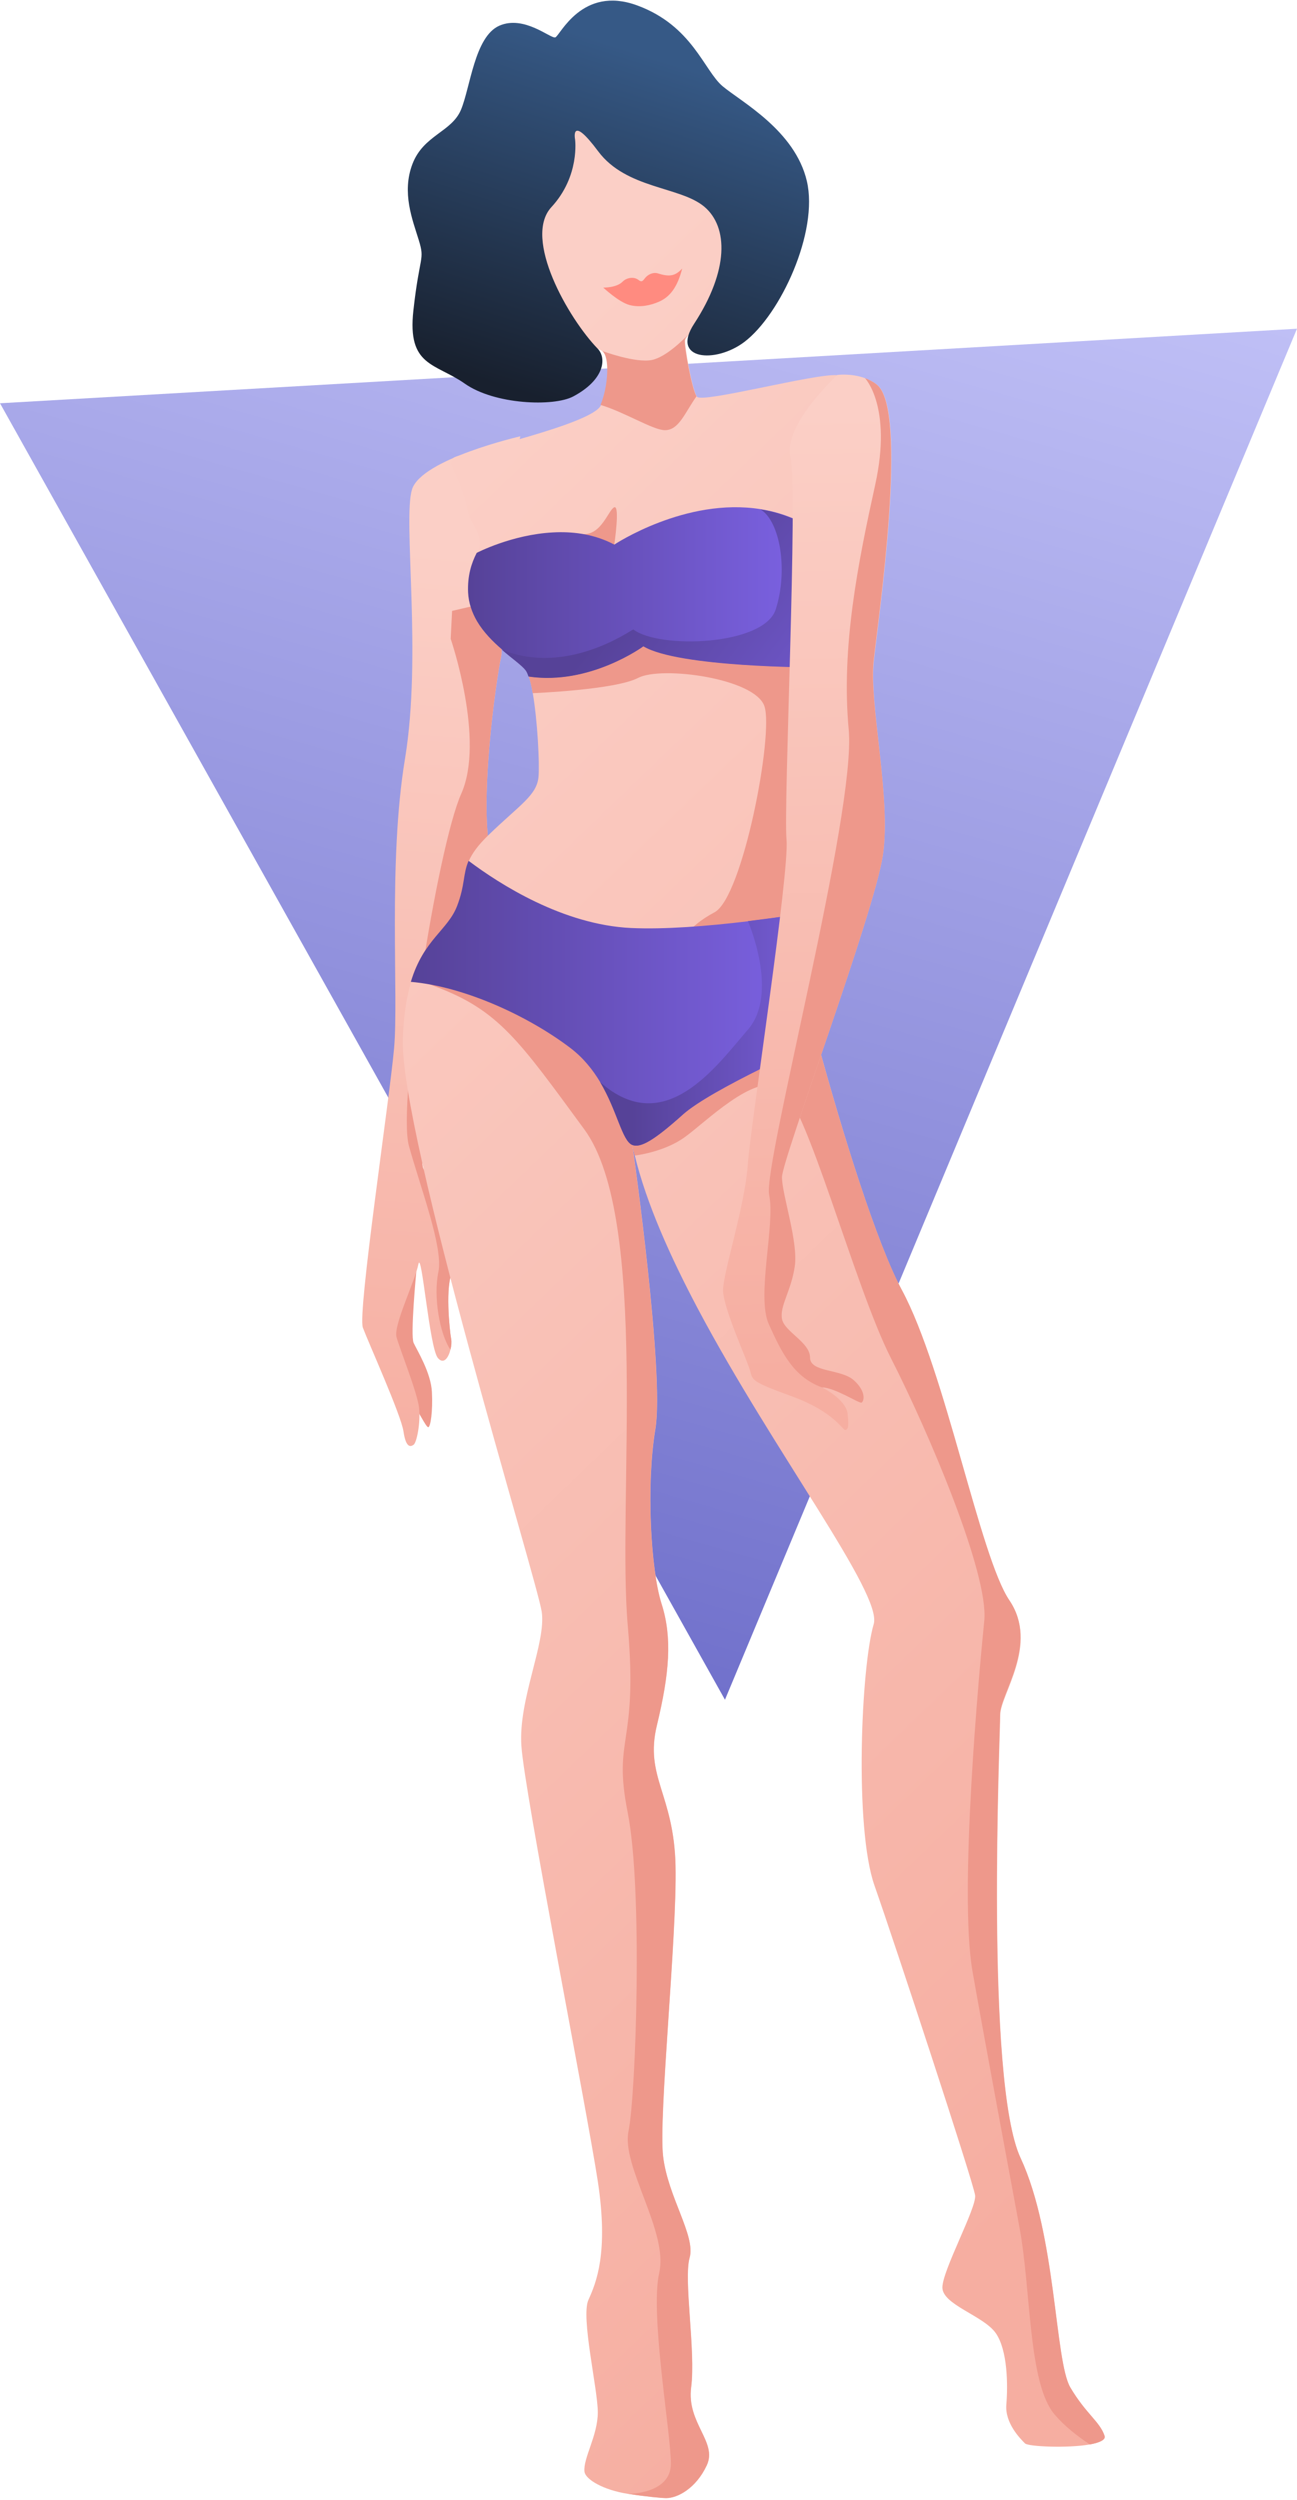<svg width="231" height="445" viewBox="0 0 231 445" fill="none" xmlns="http://www.w3.org/2000/svg">
<path d="M129.119 302.555L64.56 187.157L0 71.781L115.489 65.158L231 58.512L180.048 180.533L129.119 302.555Z" fill="url(#paint0_linear)"/>
<path d="M74.144 226.399C74.144 226.399 73.059 237.679 73.669 239.035C74.302 240.391 76.766 244.347 76.925 247.783C77.106 251.219 76.676 254.045 76.269 254.045C75.862 254.045 74.415 250.925 73.466 249.772C72.517 248.62 68.651 236.119 68.651 236.119L70.844 226.399H74.144Z" fill="#EE988B"/>
<path d="M89.244 116.946C88.408 120.698 85.062 143.868 87.572 152.797C90.081 161.726 73.127 204.065 75.433 208.089C77.738 212.112 82.011 223.935 80.632 226.286C79.23 228.637 80.067 236.842 80.361 238.379C80.451 238.854 80.406 239.555 80.225 240.233C79.886 241.657 79.027 242.946 77.987 241.725C76.472 239.917 75.071 222.149 74.506 225.065C73.941 227.981 70.053 235.893 70.618 237.995C71.183 240.075 74.37 247.987 74.641 250.631C74.913 253.276 74.234 256.735 73.669 257.164C73.104 257.571 72.29 257.729 71.861 254.791C71.431 251.852 65.6 238.945 64.627 236.322C63.655 233.678 69.352 195.905 70.188 186.591C71.025 177.278 69.081 153.52 72.132 135.052C75.184 116.584 71.725 92.555 73.376 87.13C75.048 81.704 92.68 77.658 92.68 77.658C92.68 77.658 88.091 95.267 88.928 106.773C89.312 111.769 89.493 115.793 89.244 116.946Z" fill="url(#paint1_linear)"/>
<path d="M89.244 116.946C88.408 120.698 85.062 143.868 87.571 152.797C90.081 161.726 73.127 204.065 75.433 208.089C77.738 212.113 82.011 223.935 80.632 226.286C79.23 228.637 80.067 236.842 80.361 238.379C80.451 238.854 80.406 239.555 80.225 240.233C78.303 237.498 77.151 230.739 78.077 226.421C78.982 222.104 74.935 211.57 72.833 203.975C70.731 196.38 77.874 150.876 82.146 141.291C86.441 131.707 80.27 113.713 80.27 113.713L80.519 108.74L88.95 106.773C89.312 111.769 89.493 115.793 89.244 116.946Z" fill="#EE988B"/>
<path d="M194.109 435.11C190.153 435.811 183.123 435.495 182.558 434.93C181.721 434.093 178.941 431.313 179.235 427.99C179.506 424.667 179.506 418.27 177.291 415.218C175.076 412.166 167.842 410.222 167.842 407.171C167.842 404.119 173.945 392.997 173.674 390.782C173.403 388.567 159.365 345.911 155.748 335.626C152.132 325.341 153.375 296.587 155.613 289.082C157.195 283.702 137.868 258.52 124.327 233.022C119.354 223.641 115.15 214.237 113.07 205.738V205.693C112.912 205.082 112.776 204.472 112.641 203.862C112.867 205.444 118.36 244.551 116.732 254.339C115.059 264.33 115.896 279.385 117.84 285.488C119.784 291.569 119.219 297.966 117.003 307.144C114.788 316.321 120.055 319.373 120.326 332.145C120.598 344.917 117.275 376.586 118.111 383.82C118.947 391.031 123.943 397.993 122.835 401.881C121.728 405.769 123.943 418.541 123.107 424.938C122.27 431.335 127.831 434.658 125.887 438.84C123.943 442.999 120.62 444.672 118.676 444.672C117.885 444.672 115.037 444.401 111.963 443.926C107.374 443.226 104.254 441.304 104.096 439.948C103.825 437.597 106.47 433.551 106.47 429.391C106.47 425.232 103.418 412.438 104.797 409.386C106.176 406.334 108.414 401.045 106.47 388.273C104.525 375.501 93.404 319.102 92.861 310.761C92.296 302.419 97.314 292.428 96.478 286.867C95.642 281.306 71.183 201.85 71.748 184.896C71.884 180.601 72.449 177.346 73.218 174.792C73.331 174.385 73.466 174.023 73.602 173.639C74.642 170.745 75.953 168.801 77.241 167.196C78.937 165.094 80.587 163.557 81.468 161.251C82.892 157.522 82.486 155.578 83.503 153.249C84.068 151.961 85.04 150.537 87.029 148.615C92.59 143.235 95.642 141.562 95.913 138.24C96.116 135.843 95.732 128.293 94.896 123.411C94.692 122.213 94.466 121.195 94.195 120.427C94.037 119.952 93.856 119.59 93.698 119.342C93.291 118.799 92.477 118.144 91.482 117.33C88.431 114.866 83.638 111.114 83.412 105.462C83.299 102.569 83.978 100.331 84.95 98.455C86.532 95.448 83.91 93.617 83.39 91.176C81.966 84.462 79.118 82.157 81.061 81.343C83.006 80.507 105.588 75.466 107.012 72.143C107.012 72.143 107.012 72.12 107.035 72.12C108.414 68.797 108.707 63.508 107.306 62.536C105.904 61.564 105.226 62.4 102.988 58.512C100.773 54.624 94.647 46.712 95.212 39.614C95.777 32.539 98.693 22.118 100.072 21.146C101.474 20.174 100.344 20.739 102.581 19.903C106.153 18.569 121.886 21.44 125.367 27.272C128.848 33.104 129.527 48.52 128.148 52.409C127.085 55.37 124.169 57.947 122.79 59.484C122.79 59.484 122.768 59.529 122.7 59.597C122.316 60.026 122.09 60.365 122.044 60.614C121.909 61.722 123.288 69.362 124.124 70.606C124.96 71.849 145.237 66.424 149.125 66.785C149.125 66.785 140.919 77.025 141.485 86.949C141.598 88.893 141.869 90.814 142.231 92.781C143.112 97.483 144.491 102.275 145.147 107.429C145.599 111.023 145.734 114.776 145.079 118.822C143.135 131.051 140.354 157.069 140.083 161.297C140.06 161.636 140.128 162.246 140.264 163.128C140.58 165.162 141.304 168.53 142.321 172.735C142.366 172.961 142.434 173.164 142.479 173.39C143.361 176.984 144.446 181.144 145.644 185.574C150.052 201.759 156.2 221.448 160.654 229.699C168.43 244.144 174.533 277.192 179.823 284.968C185.09 292.767 178.15 301.651 178.15 305.268C178.15 308.884 175.437 370.551 181.789 384.181C188.141 397.79 187.87 420.304 190.65 425.029C193.431 429.753 195.917 431.132 196.754 433.641C196.957 434.297 195.827 434.794 194.109 435.11Z" fill="url(#paint2_linear)"/>
<path d="M194.109 435.11C191.916 433.664 189.588 431.855 187.825 429.776C183.1 424.237 183.665 407.691 181.563 396.433C179.483 385.176 175.731 365.171 173.222 350.997C170.713 336.824 174.465 296.813 175.301 288.495C176.138 280.153 165.31 254.745 158.709 241.815C152.109 228.885 143.519 195.724 138.84 193.463C134.16 191.203 125.706 199.725 121.954 202.415C118.201 205.128 113.025 205.693 113.025 205.693V205.648L109.363 188.038L142.434 173.277C143.315 176.871 144.4 181.031 145.599 185.461C150.006 201.646 156.155 221.335 160.608 229.586C168.384 244.031 174.488 277.079 179.777 284.855C185.044 292.654 178.104 301.538 178.104 305.155C178.104 308.771 175.392 370.438 181.744 384.068C188.096 397.677 187.825 420.191 190.605 424.916C193.385 429.64 195.872 431.019 196.708 433.528C196.957 434.297 195.827 434.794 194.109 435.11Z" fill="#EE988B"/>
<path d="M125.864 438.818C123.92 442.977 120.598 444.65 118.654 444.65C117.862 444.65 115.014 444.378 111.94 443.904C112.166 443.904 119.49 443.858 119.49 438.524C119.49 433.099 115.737 411.895 117.41 404.571C119.083 397.247 110.629 385.583 111.94 379.344C113.251 373.082 114.517 336.417 111.804 322.673C109.069 308.93 113.703 311.009 111.804 289.331C109.905 267.653 115.737 216.927 104.073 201.036C92.409 185.145 88.815 179.81 77.49 175.583C75.794 174.95 74.506 174.272 73.557 173.594C74.597 170.7 75.908 168.756 77.196 167.151L100.321 178.567L119.49 192.22C119.49 192.22 113.047 205.647 113.047 205.715V205.67C112.889 205.06 112.754 204.449 112.618 203.839C112.844 205.421 118.337 244.528 116.709 254.316C115.037 264.307 115.873 279.362 117.817 285.466C119.761 291.546 119.196 297.943 116.981 307.121C114.765 316.299 120.032 319.35 120.304 332.122C120.575 344.894 117.252 376.564 118.088 383.797C118.925 391.008 123.92 397.97 122.813 401.858C121.705 405.747 123.92 418.518 123.084 424.916C122.248 431.313 127.809 434.658 125.864 438.818Z" fill="#EE988B"/>
<path d="M140.038 161.229C140.015 161.568 140.083 162.178 140.219 163.06C140.535 165.094 141.259 168.462 142.276 172.667L121.185 167.92C121.185 167.92 122.248 165.049 127.266 162.382C132.284 159.714 137.823 130.712 136.15 125.716C134.477 120.721 117.84 118.505 113.681 120.653C109.566 122.8 95.167 123.365 94.873 123.388C94.67 122.19 94.444 121.173 94.172 120.404C94.014 119.929 93.833 119.568 93.675 119.319C93.268 118.777 92.454 118.121 91.46 117.307L101.18 107.904L145.147 107.361C145.599 110.955 145.734 114.708 145.079 118.754C143.09 130.983 140.309 157.002 140.038 161.229Z" fill="#EE988B"/>
<path d="M145.599 185.484C145.599 185.484 126.746 193.802 121.637 198.369C116.529 202.957 114.065 204.404 112.595 203.794C110.787 203.025 109.951 197.758 106.899 192.627C105.61 190.457 103.892 188.287 101.564 186.524C93.992 180.782 82.599 175.583 73.172 174.769C75.478 167.174 79.773 165.569 81.423 161.229C82.847 157.499 82.44 155.555 83.458 153.227C88.996 157.386 100.276 164.619 112.415 165.185C118.314 165.456 125.865 164.868 133.234 163.987C135.607 163.693 137.958 163.376 140.241 163.06C140.806 166.88 142.886 175.538 145.599 185.484Z" fill="url(#paint3_linear)"/>
<path d="M145.598 185.484C145.598 185.484 126.746 193.802 121.637 198.369C116.529 202.957 114.065 204.404 112.595 203.794C110.787 203.025 109.95 197.758 106.899 192.627C118.427 202.822 127.605 189.734 133.211 183.269C138.817 176.804 133.211 163.964 133.211 163.964C135.584 163.67 137.935 163.354 140.218 163.037C140.806 166.88 142.886 175.538 145.598 185.484Z" fill="url(#paint4_linear)"/>
<path d="M109.408 96.94C109.408 96.94 110.448 89.888 109.408 90.294C108.368 90.701 107.125 95.358 103.712 95.064C100.298 94.77 105.158 101.529 105.158 101.529L109.86 100.195L109.408 96.94Z" fill="#EE988B"/>
<path d="M145.034 118.754C145.034 118.754 120.891 118.754 114.63 115.002H114.607C114.607 115.002 105.068 122.009 94.15 120.382C93.992 119.907 93.811 119.545 93.653 119.297C92.974 118.415 91.234 117.194 89.38 115.589C87.798 114.233 86.125 112.56 84.95 110.571C84.068 109.056 83.458 107.339 83.367 105.417C83.254 102.524 83.932 100.286 84.904 98.41C84.904 98.41 91.143 95.154 98.49 94.77C101.768 94.589 105.271 94.996 108.549 96.511C108.843 96.646 109.114 96.782 109.408 96.94C109.408 96.94 122.112 88.486 135.472 90.633C137.71 90.995 139.97 91.651 142.185 92.691C142.683 95.403 143.361 98.116 143.971 100.919C145.147 106.457 146.073 112.244 145.034 118.754Z" fill="url(#paint5_linear)"/>
<path d="M143.948 100.964C143.338 98.161 142.682 95.426 142.162 92.736C139.947 91.696 137.687 91.018 135.449 90.679C138.93 92.781 140.399 101.506 138.161 108.469C136.082 114.934 117.387 115.567 112.799 112.04C112.414 112.108 101.021 120.404 89.357 115.635C91.211 117.239 92.951 118.438 93.63 119.342C93.811 119.59 93.969 119.952 94.127 120.427C105.045 122.054 114.584 115.047 114.584 115.047C114.584 115.047 114.584 115.047 114.584 115.024V115.047C120.846 118.799 144.988 118.799 144.988 118.799C146.073 112.244 145.146 106.457 143.948 100.964Z" fill="url(#paint6_linear)"/>
<path d="M157.24 152.232C155.726 162.449 139.269 206.416 139.269 209.535C139.269 212.655 142.185 220.996 141.552 225.382C140.919 229.767 138.84 232.457 139.269 234.763C139.676 237.046 144.265 238.922 144.265 241.634C144.265 244.347 149.781 243.624 152.086 245.703C154.369 247.783 153.85 249.456 153.443 249.659C153.036 249.863 148.65 246.947 146.367 246.947H146.39C146.661 247.082 150.662 249.117 150.956 251.626C151.273 254.225 150.956 254.429 150.549 254.542C150.142 254.655 148.56 251.309 141.168 248.597C133.776 245.884 134.093 245.794 133.573 243.918C133.053 242.041 128.781 232.773 128.781 229.654C128.781 226.534 132.646 214.757 133.166 207.456C133.686 200.154 140.626 155.442 140.083 149.451C139.518 143.484 142.163 87.084 140.784 81.388C139.405 75.692 149.125 66.74 149.125 66.74C149.125 66.74 151.612 66.401 154.098 67.328C154.822 67.599 155.545 67.961 156.2 68.481C161.897 72.934 156.472 109.938 155.635 117.646C154.754 125.355 158.755 142.014 157.24 152.232Z" fill="url(#paint7_linear)"/>
<path d="M106.447 62.061C108.12 63.779 107.6 67.644 102.107 70.56C98.58 72.436 88.069 72.007 82.802 68.3C77.512 64.593 72.517 65.271 73.624 55.279C74.732 45.288 75.704 46.396 74.596 42.779C73.489 39.162 71.499 34.302 73.466 29.171C75.433 24.039 80.428 23.519 82.101 19.541C83.774 15.562 84.52 6.52 88.928 4.576C93.359 2.632 98.083 6.927 98.897 6.656C99.733 6.385 103.621 -2.657 113.477 0.96C123.333 4.576 125.39 12.579 128.713 15.359C132.036 18.139 141.575 23.203 143.7 32.222C145.825 41.242 139.021 55.98 132.578 60.863C127.402 64.773 119.399 64.073 123.627 57.63C129.82 48.159 129.73 40.405 125.435 36.788C121.117 33.172 111.556 33.646 106.537 26.933C101.519 20.197 102.423 24.808 102.423 24.808C102.423 24.808 103.327 31.341 98.196 36.879C93.087 42.462 101.248 56.703 106.447 62.061Z" fill="url(#paint8_linear)"/>
<path d="M157.24 152.232C155.726 162.449 139.269 206.416 139.269 209.535C139.269 212.655 142.185 220.996 141.552 225.382C140.919 229.767 138.84 232.457 139.269 234.763C139.676 237.046 144.265 238.922 144.265 241.634C144.265 244.347 149.781 243.624 152.086 245.703C154.369 247.783 153.849 249.456 153.443 249.659C153.036 249.863 148.65 246.947 146.367 246.947C141.304 245.093 139.201 240.73 136.941 235.735C134.658 230.739 138.116 217.967 136.986 212.678C135.856 207.388 152.538 144.614 151.159 129.876C149.781 115.16 152.832 100.15 155.884 86.248C158.936 72.346 154.053 67.305 154.053 67.305C154.776 67.576 155.5 67.938 156.155 68.458C161.852 72.911 156.426 109.915 155.59 117.624C154.754 125.355 158.755 142.014 157.24 152.232Z" fill="#EE988B"/>
<path d="M124.056 70.538C121.976 73.454 120.936 76.573 118.427 76.573C116.325 76.573 111.216 73.341 106.944 72.075C106.944 72.075 106.944 72.052 106.967 72.052C108.345 68.729 108.639 63.44 107.238 62.468C107.238 62.468 113.206 64.683 116.122 64.073C118.766 63.508 121.999 60.162 122.609 59.506C122.225 59.936 121.999 60.275 121.954 60.524C121.841 61.654 123.22 69.294 124.056 70.538Z" fill="#EE988B"/>
<path d="M110.9 50.125C111.578 49.447 112.776 49.221 113.59 49.741C113.793 49.877 114.019 50.103 114.268 50.058C114.517 50.012 114.675 49.764 114.833 49.56C115.353 48.86 116.325 48.407 117.139 48.656C119.173 49.289 120.213 49.199 121.502 47.797C120.643 51.143 119.331 52.815 117.433 53.674C115.76 54.42 113.861 54.759 112.098 54.285C110.176 53.765 107.441 51.188 107.441 51.188C107.441 51.188 109.792 51.256 110.9 50.125Z" fill="#FF8B80"/>
<defs>
<linearGradient id="paint0_linear" x1="44.632" y1="313.259" x2="133.224" y2="3.073" gradientUnits="userSpaceOnUse">
<stop offset="0.001" stop-color="#6767C6"/>
<stop offset="1" stop-color="#C7C7FA"/>
</linearGradient>
<linearGradient id="paint1_linear" x1="83" y1="97.5" x2="69" y2="268.5" gradientUnits="userSpaceOnUse">
<stop stop-color="#FBCFC6"/>
<stop offset="1" stop-color="#F6AEA1"/>
</linearGradient>
<linearGradient id="paint2_linear" x1="96" y1="61" x2="304.126" y2="277.464" gradientUnits="userSpaceOnUse">
<stop stop-color="#FBCFC6"/>
<stop offset="1" stop-color="#F6AEA1"/>
</linearGradient>
<linearGradient id="paint3_linear" x1="73.152" y1="178.578" x2="145.595" y2="178.578" gradientUnits="userSpaceOnUse">
<stop offset="0.001" stop-color="#564298"/>
<stop offset="1" stop-color="#7D63E6"/>
</linearGradient>
<linearGradient id="paint4_linear" x1="112.568" y1="183.496" x2="151.271" y2="183.496" gradientUnits="userSpaceOnUse">
<stop offset="0.001" stop-color="#564298"/>
<stop offset="1" stop-color="#7D63E6"/>
</linearGradient>
<linearGradient id="paint5_linear" x1="83.344" y1="105.463" x2="145.479" y2="105.463" gradientUnits="userSpaceOnUse">
<stop offset="0.001" stop-color="#564298"/>
<stop offset="1" stop-color="#7D63E6"/>
</linearGradient>
<linearGradient id="paint6_linear" x1="113.748" y1="103.215" x2="158.513" y2="137.059" gradientUnits="userSpaceOnUse">
<stop offset="0.001" stop-color="#564298"/>
<stop offset="1" stop-color="#7D63E6"/>
</linearGradient>
<linearGradient id="paint7_linear" x1="144" y1="73" x2="147.186" y2="244.941" gradientUnits="userSpaceOnUse">
<stop stop-color="#FBCFC6"/>
<stop offset="1" stop-color="#F6AEA1"/>
</linearGradient>
<linearGradient id="paint8_linear" x1="88.5" y1="68.5" x2="108" y2="7.5" gradientUnits="userSpaceOnUse">
<stop stop-color="#18202E"/>
<stop offset="1" stop-color="#365986"/>
</linearGradient>
</defs>
</svg>
